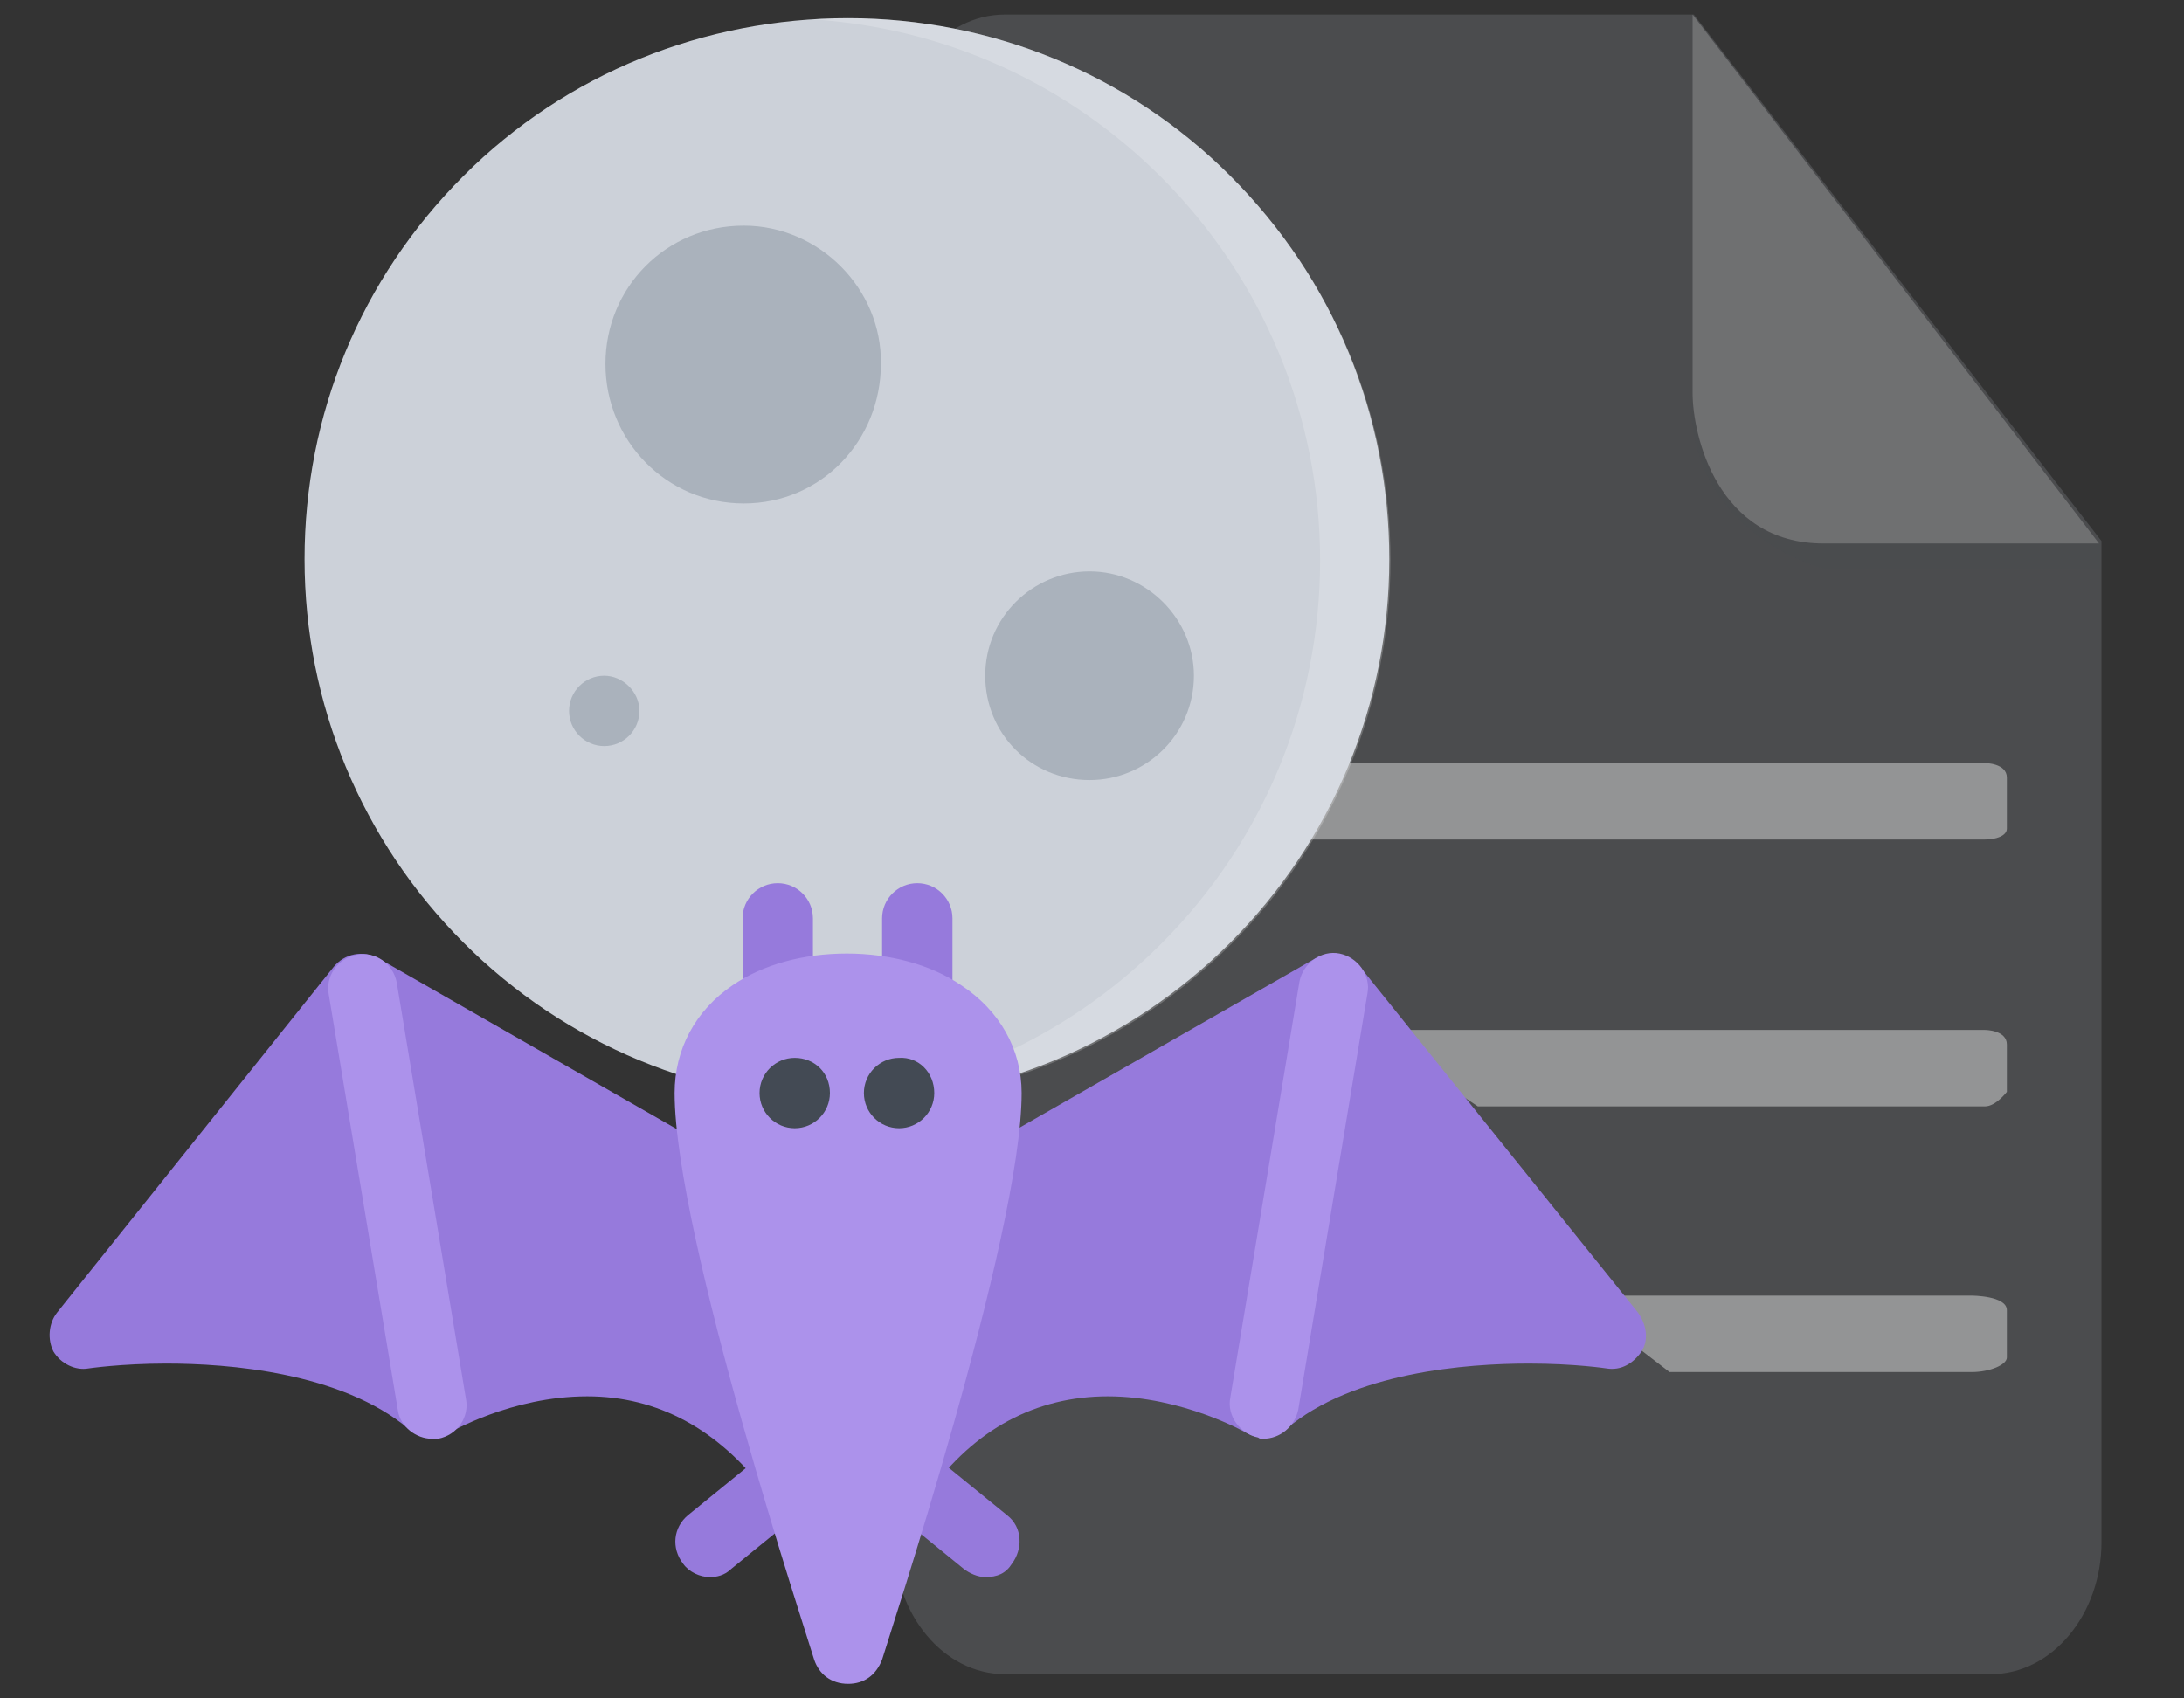 <?xml version="1.0" encoding="utf-8"?>
<!-- Generator: Adobe Illustrator 22.1.0, SVG Export Plug-In . SVG Version: 6.00 Build 0)  -->
<svg version="1.1" id="图层_1" xmlns="http://www.w3.org/2000/svg" xmlns:xlink="http://www.w3.org/1999/xlink" x="0px" y="0px"
	 viewBox="0 0 180 140" style="enable-background:new 0 0 180 140;" xml:space="preserve">
<rect x="0" y="0" width="180" height="140" fill="#333333" stroke="none"/>
<style type="text/css">
	.st0{opacity:0.2;fill:#AAB2BC;enable-background:new    ;}
	.st1{opacity:0.4;fill:#FFFFFF;enable-background:new    ;}
	.st2{opacity:0.1;fill:#434A54;enable-background:new    ;}
	.st3{opacity:0.2;fill:#FFFFFF;enable-background:new    ;}
	.st4{fill:#967ADC;}
	.st5{fill:#CCD1D9;}
	.st6{fill:#AAB2BC;}
	.st7{fill:#AC92EB;}
	.st8{fill:#434A54;}
</style>
<path class="st0" d="M82.8,1.2c-5,0-9.1,4.9-9.1,10.9v115c0,6,4.1,10.9,9.1,10.9h81.3c5,0,9.1-4.9,9.1-10.9V44.6L139.6,1.2
	C139.5,1.2,82.8,1.2,82.8,1.2z"/>
<path class="st1" d="M163.6,69.2c0.9,0,1.8-0.3,1.8-0.9v-4.2c0-1.2-1.8-1.2-1.8-1.2h-84l9.4,6.3C89,69.2,163.6,69.2,163.6,69.2z
	 M163.6,91.2c0.9,0,1.8-1.2,1.8-1.2v-3.9c0-1.2-1.8-1.2-1.8-1.2h-51.2l9.4,6.3C121.8,91.2,163.6,91.2,163.6,91.2z M162.5,113.1
	c1.5,0,2.9-0.6,2.9-1.2V108c0-1.2-2.9-1.2-2.9-1.2h-33.1l8.2,6.3C137.5,113.1,162.5,113.1,162.5,113.1z"/>
<path class="st2" d="M173.1,44.8v2.1h-22.7c0,0-11.4-2.8-11-14.3c0,0,0.4,12.2,10.7,12.2H173.1z"/>
<path class="st3" d="M139.5,1.2v31.2c0,3.4,2,12.4,10.8,12.4H173L139.5,1.2z"/>
<path class="st4" d="M135,108.2l-22.9-28.5c-0.9-1.1-2.4-1.3-3.7-0.7l-38.6,22.1L31.2,79c-1.3-0.7-2.8-0.4-3.7,0.7L4.7,108.2
	c-0.7,0.9-0.8,2.2-0.3,3.2c0.6,1,1.8,1.6,2.9,1.4c0,0,2.7-0.4,6.4-0.4c5.1,0,14.4,0.7,20,5.4c0.9,0.7,2.2,0.9,3.3,0.3
	c0.1,0,5.1-3,11.4-3c5.8,0,10.8,2.7,14.8,8c0.5,0.7,1.3,1.2,2.2,1.2h8.9c0.9,0,1.8-0.4,2.2-1.2c3.8-5.3,8.9-8,14.8-8
	c6.2,0,11.4,3,11.4,3c1.1,0.6,2.4,0.5,3.3-0.3c5.5-4.7,14.9-5.4,20-5.4c3.8,0,6.4,0.4,6.4,0.4c1.2,0.2,2.2-0.4,2.9-1.4
	C135.9,110.4,135.7,109.2,135,108.2L135,108.2z"/>
<path class="st5" d="M101.4,14.5C93,6.1,81.7,1.5,69.9,1.5S46.7,6,38.2,14.5S25.1,34.2,25.1,46.1s4.7,23.2,13.1,31.6
	s19.7,13.1,31.6,13.1s23.2-4.7,31.6-13.1c8.4-8.4,13.1-19.7,13.1-31.6S109.9,23,101.4,14.5z"/>
<path class="st3" d="M101.4,14.5C93,6.1,81.7,1.5,69.9,1.5c-1,0-1.9,0-2.9,0.1c10.9,0.7,21,5.3,28.7,13c8.4,8.4,13.1,19.7,13.1,31.6
	s-4.7,23.2-13.1,31.6c-7.8,7.8-17.9,12.3-28.7,13c0.9,0.1,1.9,0.1,2.9,0.1c11.9,0,23.2-4.7,31.6-13.1c8.4-8.4,13.1-19.7,13.1-31.6
	S109.9,23,101.4,14.5L101.4,14.5z"/>
<path class="st6" d="M52.7,58.6c0,1.6-1.3,2.9-2.9,2.9c-1.6,0-2.9-1.3-2.9-2.9c0-1.6,1.3-2.9,2.9-2.9C51.3,55.7,52.7,57,52.7,58.6z"
	/>
<path d="M72.7,95.7c0,1.6-1.3,2.9-2.9,2.9S67,97.3,67,95.7l0,0c0-1.6,1.3-2.9,2.9-2.9C71.5,92.9,72.7,94.2,72.7,95.7z"/>
<path class="st4" d="M64.1,85.4c-1.6,0-2.9-1.3-2.9-2.9v-6.8c0-1.6,1.3-2.9,2.9-2.9c1.6,0,2.9,1.3,2.9,2.9v6.8
	C67,84.1,65.7,85.4,64.1,85.4z M75.6,85.4c-1.6,0-2.9-1.3-2.9-2.9v-6.8c0-1.6,1.3-2.9,2.9-2.9c1.6,0,2.9,1.3,2.9,2.9v6.8
	C78.4,84.1,77.2,85.4,75.6,85.4L75.6,85.4z M58.5,130c-0.8,0-1.7-0.4-2.2-1.1c-1-1.3-0.8-3,0.4-4l7-5.7c1.3-1,3-0.8,4,0.4
	s0.8,3-0.4,4l-7,5.7C59.7,129.9,59,130,58.5,130z M81.2,130c-0.6,0-1.3-0.3-1.8-0.7l-7-5.7c-1.3-1-1.3-2.8-0.4-4
	c1-1.3,2.8-1.3,4-0.4l7,5.7c1.3,1,1.3,2.8,0.4,4C82.9,129.7,82.2,130,81.2,130L81.2,130z"/>
<path class="st7" d="M35.6,118.6c-1.3,0-2.6-1-2.8-2.3L27.1,82c-0.3-1.5,0.7-3,2.3-3.3c1.5-0.3,3,0.7,3.3,2.3l5.7,34.3
	c0.3,1.5-0.7,3-2.3,3.3C35.9,118.6,35.7,118.6,35.6,118.6L35.6,118.6z M104.1,118.6c-0.2,0-0.3,0-0.4-0.1c-1.5-0.3-2.6-1.8-2.3-3.3
	l5.7-34.3c0.3-1.5,1.8-2.6,3.3-2.3s2.6,1.8,2.3,3.3l-5.7,34.3C106.7,117.6,105.5,118.6,104.1,118.6z M79.2,81.2
	c-2.5-1.7-5.9-2.6-9.4-2.6c-3.6,0-6.9,0.9-9.4,2.6c-3.1,2.1-4.8,5.3-4.8,8.9c0,11.8,11.1,45.3,11.5,46.7c0.4,1.2,1.4,2,2.8,2
	c1.3,0,2.3-0.7,2.8-2c0.4-1.4,11.5-34.9,11.5-46.7C84.2,86.5,82.4,83.3,79.2,81.2z"/>
<path class="st8" d="M68.4,90.1c0,1.6-1.3,2.9-2.9,2.9c-1.6,0-2.9-1.3-2.9-2.9c0-1.6,1.3-2.9,2.9-2.9C67.1,87.2,68.4,88.4,68.4,90.1
	z M77,90.1c0,1.6-1.3,2.9-2.9,2.9s-2.9-1.3-2.9-2.9c0-1.6,1.3-2.9,2.9-2.9C75.7,87.1,77,88.4,77,90.1z"/>
<path class="st6" d="M89.8,47.1c-4.7,0-8.6,3.8-8.6,8.6s3.8,8.6,8.6,8.6c4.7,0,8.6-3.8,8.6-8.6C98.4,51,94.5,47.1,89.8,47.1z
	 M61.3,18.6c-6.4,0-11.4,5.1-11.4,11.4s5,11.5,11.4,11.5S72.6,36.3,72.6,30C72.7,23.8,67.5,18.6,61.3,18.6z"/>
</svg>

